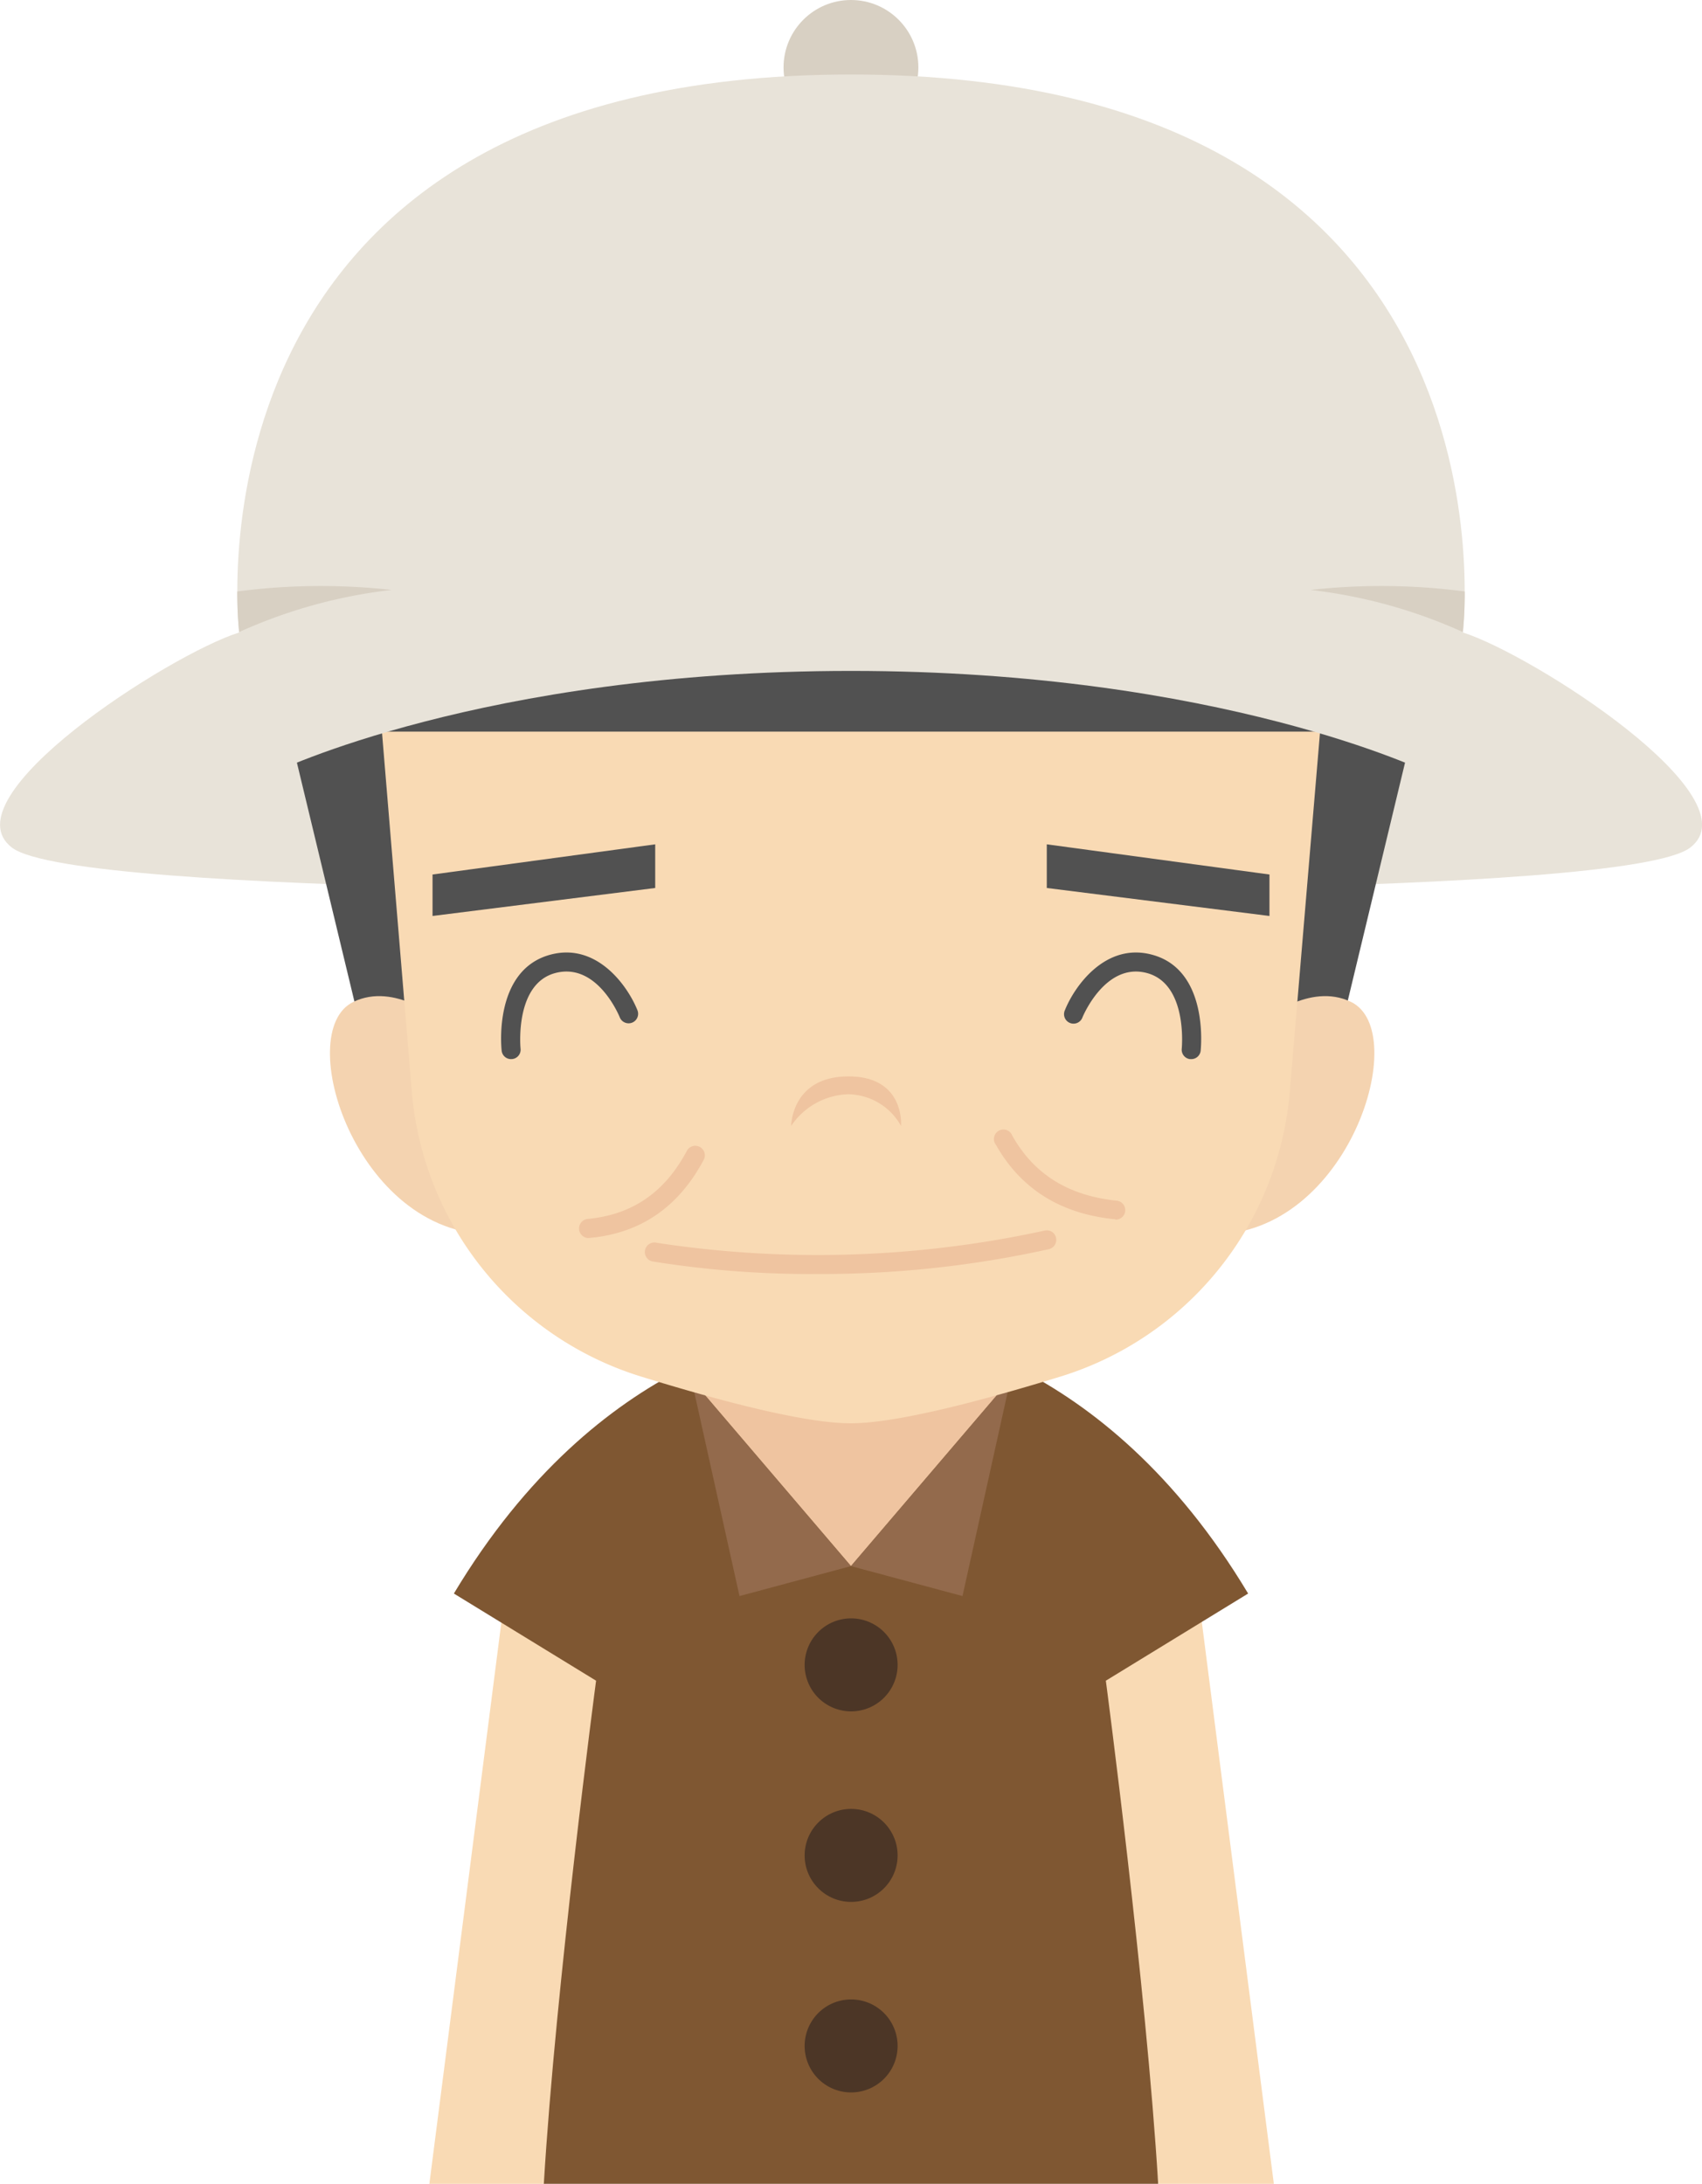 <svg xmlns="http://www.w3.org/2000/svg" viewBox="0 0 209.81 269.12"><defs><style>.cls-1{fill:#efc4a0;}.cls-2{fill:#f9dab4;}.cls-3{fill:#7f5732;}.cls-4{fill:#936a4c;}.cls-5{fill:#4c3626;}.cls-6{fill:#d8d0c3;}.cls-7{fill:#e8e3d9;}.cls-8{fill:#515151;}.cls-9{fill:#f4d3b0;}</style></defs><title>资源 298</title><g id="图层_2" data-name="图层 2"><g id="Layer_1" data-name="Layer 1"><rect class="cls-1" x="83.95" y="168.14" width="41.93" height="33.2"/><polygon class="cls-2" points="62.22 196.69 75.55 199.44 67.17 269.12 52.93 269.12 62.22 196.69"/><polygon class="cls-2" points="147.74 196.69 134.41 199.44 142.79 269.12 157.03 269.12 147.74 196.69"/><path class="cls-3" d="M125.66,168.7,104.9,193,84.14,168.7c-8.89,4.55-19.26,12.79-28.19,27.68l17.53,10.74s-5,37.74-6.44,62h75.73c-1.46-24.26-6.45-62-6.45-62l17.54-10.74C144.93,181.49,134.56,173.25,125.66,168.7Z"/><polygon class="cls-4" points="104.9 193 118.65 196.69 124.57 169.97 104.9 193"/><path class="cls-5" d="M110.65,205.17a5.73,5.73,0,1,1-5.73-5.73A5.73,5.73,0,0,1,110.65,205.17Z"/><circle class="cls-5" cx="104.92" cy="228.65" r="5.73"/><path class="cls-5" d="M110.65,252.13a5.73,5.73,0,1,1-5.73-5.73A5.73,5.73,0,0,1,110.65,252.13Z"/><polygon class="cls-4" points="104.9 193 91.16 196.69 85.23 169.97 104.9 193"/><circle class="cls-6" cx="104.9" cy="8.31" r="8.31"/><path class="cls-7" d="M180.33,77.94S188.64,9.18,104.9,9.18,29.48,77.94,29.48,77.94c-8.7,2.76-36.08,20.37-28,26.52s103.43,5.31,103.43,5.31,95.37.85,103.44-5.31S189,80.7,180.33,77.94Z"/><polygon class="cls-8" points="104.9 36.21 33.74 82.11 45.07 129.15 104.9 129.15 164.74 129.15 176.06 82.11 104.9 36.21"/><path class="cls-9" d="M54.27,125.77s-5.58-4.78-10.71-2.3c-7.58,3.64.35,28.65,17,28.65Z"/><path class="cls-9" d="M155.83,125.77s5.58-4.78,10.71-2.3c7.57,3.64-.35,28.65-17,28.65Z"/><path class="cls-2" d="M159,134.48a40.26,40.26,0,0,1-28.3,35.17c-10,3.07-20.26,5.75-25.84,5.75S89,172.72,79.06,169.65a40.29,40.29,0,0,1-28.3-35.17L47.08,90.16H162.73Z"/><path class="cls-1" d="M100.81,157a122.69,122.69,0,0,1-20.26-1.53,1.18,1.18,0,1,1,.44-2.31,131.45,131.45,0,0,0,47.79-1.51,1.16,1.16,0,0,1,1.4.88,1.18,1.18,0,0,1-.88,1.41A129.48,129.48,0,0,1,100.81,157Z"/><path class="cls-1" d="M104.6,132.65c7,0,6.47,6.1,6.47,6.1a7.57,7.57,0,0,0-6.54-3.9,8.81,8.81,0,0,0-7,3.9S97.55,132.65,104.6,132.65Z"/><polygon class="cls-8" points="80.77 104.05 80.77 109.43 53.32 112.88 53.32 107.77 80.77 104.05"/><path class="cls-8" d="M63,130.52a1.16,1.16,0,0,1-1.16-1.05c-.05-.41-1-10,6.08-11.84,5.67-1.46,9.45,3.85,10.66,6.87a1.17,1.17,0,0,1-2.18.87c-.11-.27-2.81-6.77-7.9-5.47s-4.34,9.24-4.33,9.32a1.16,1.16,0,0,1-1,1.29Z"/><polygon class="cls-8" points="129.04 104.05 129.04 109.43 156.49 112.88 156.49 107.77 129.04 104.05"/><path class="cls-8" d="M146.8,130.52h-.12a1.17,1.17,0,0,1-1-1.3h0c0-.08.77-8-4.34-9.32s-7.87,5.4-7.9,5.47a1.17,1.17,0,1,1-2.17-.87c1.2-3,5-8.33,10.66-6.87,7.07,1.81,6.12,11.43,6.08,11.84A1.16,1.16,0,0,1,146.8,130.52Z"/><path class="cls-1" d="M137.52,150.25h-.12c-6.65-.66-11.56-3.74-14.61-9.14a1.17,1.17,0,1,1,2-1.15c2.69,4.76,6.88,7.36,12.81,8a1.17,1.17,0,0,1-.12,2.34Z"/><path class="cls-1" d="M72.52,152.57a1.18,1.18,0,0,1-.11-2.35c5.55-.52,9.57-3.29,12.3-8.47a1.18,1.18,0,0,1,2.08,1.1C83.71,148.7,79,152,72.63,152.56Z"/><path class="cls-7" d="M104.9,20.61h0l-75,62.07,3.84,12.54S59.37,82.68,104.9,82.68v0c45.54,0,71.16,12.54,71.16,12.54l3.83-12.54Z"/><path class="cls-6" d="M180.56,72.89a46.53,46.53,0,0,1-.23,5,62.87,62.87,0,0,0-18.78-5.19A78.92,78.92,0,0,1,180.56,72.89Z"/><path class="cls-6" d="M29.25,72.89a46.53,46.53,0,0,0,.23,5,62.88,62.88,0,0,1,18.79-5.19A79,79,0,0,0,29.25,72.89Z"/></g></g></svg>